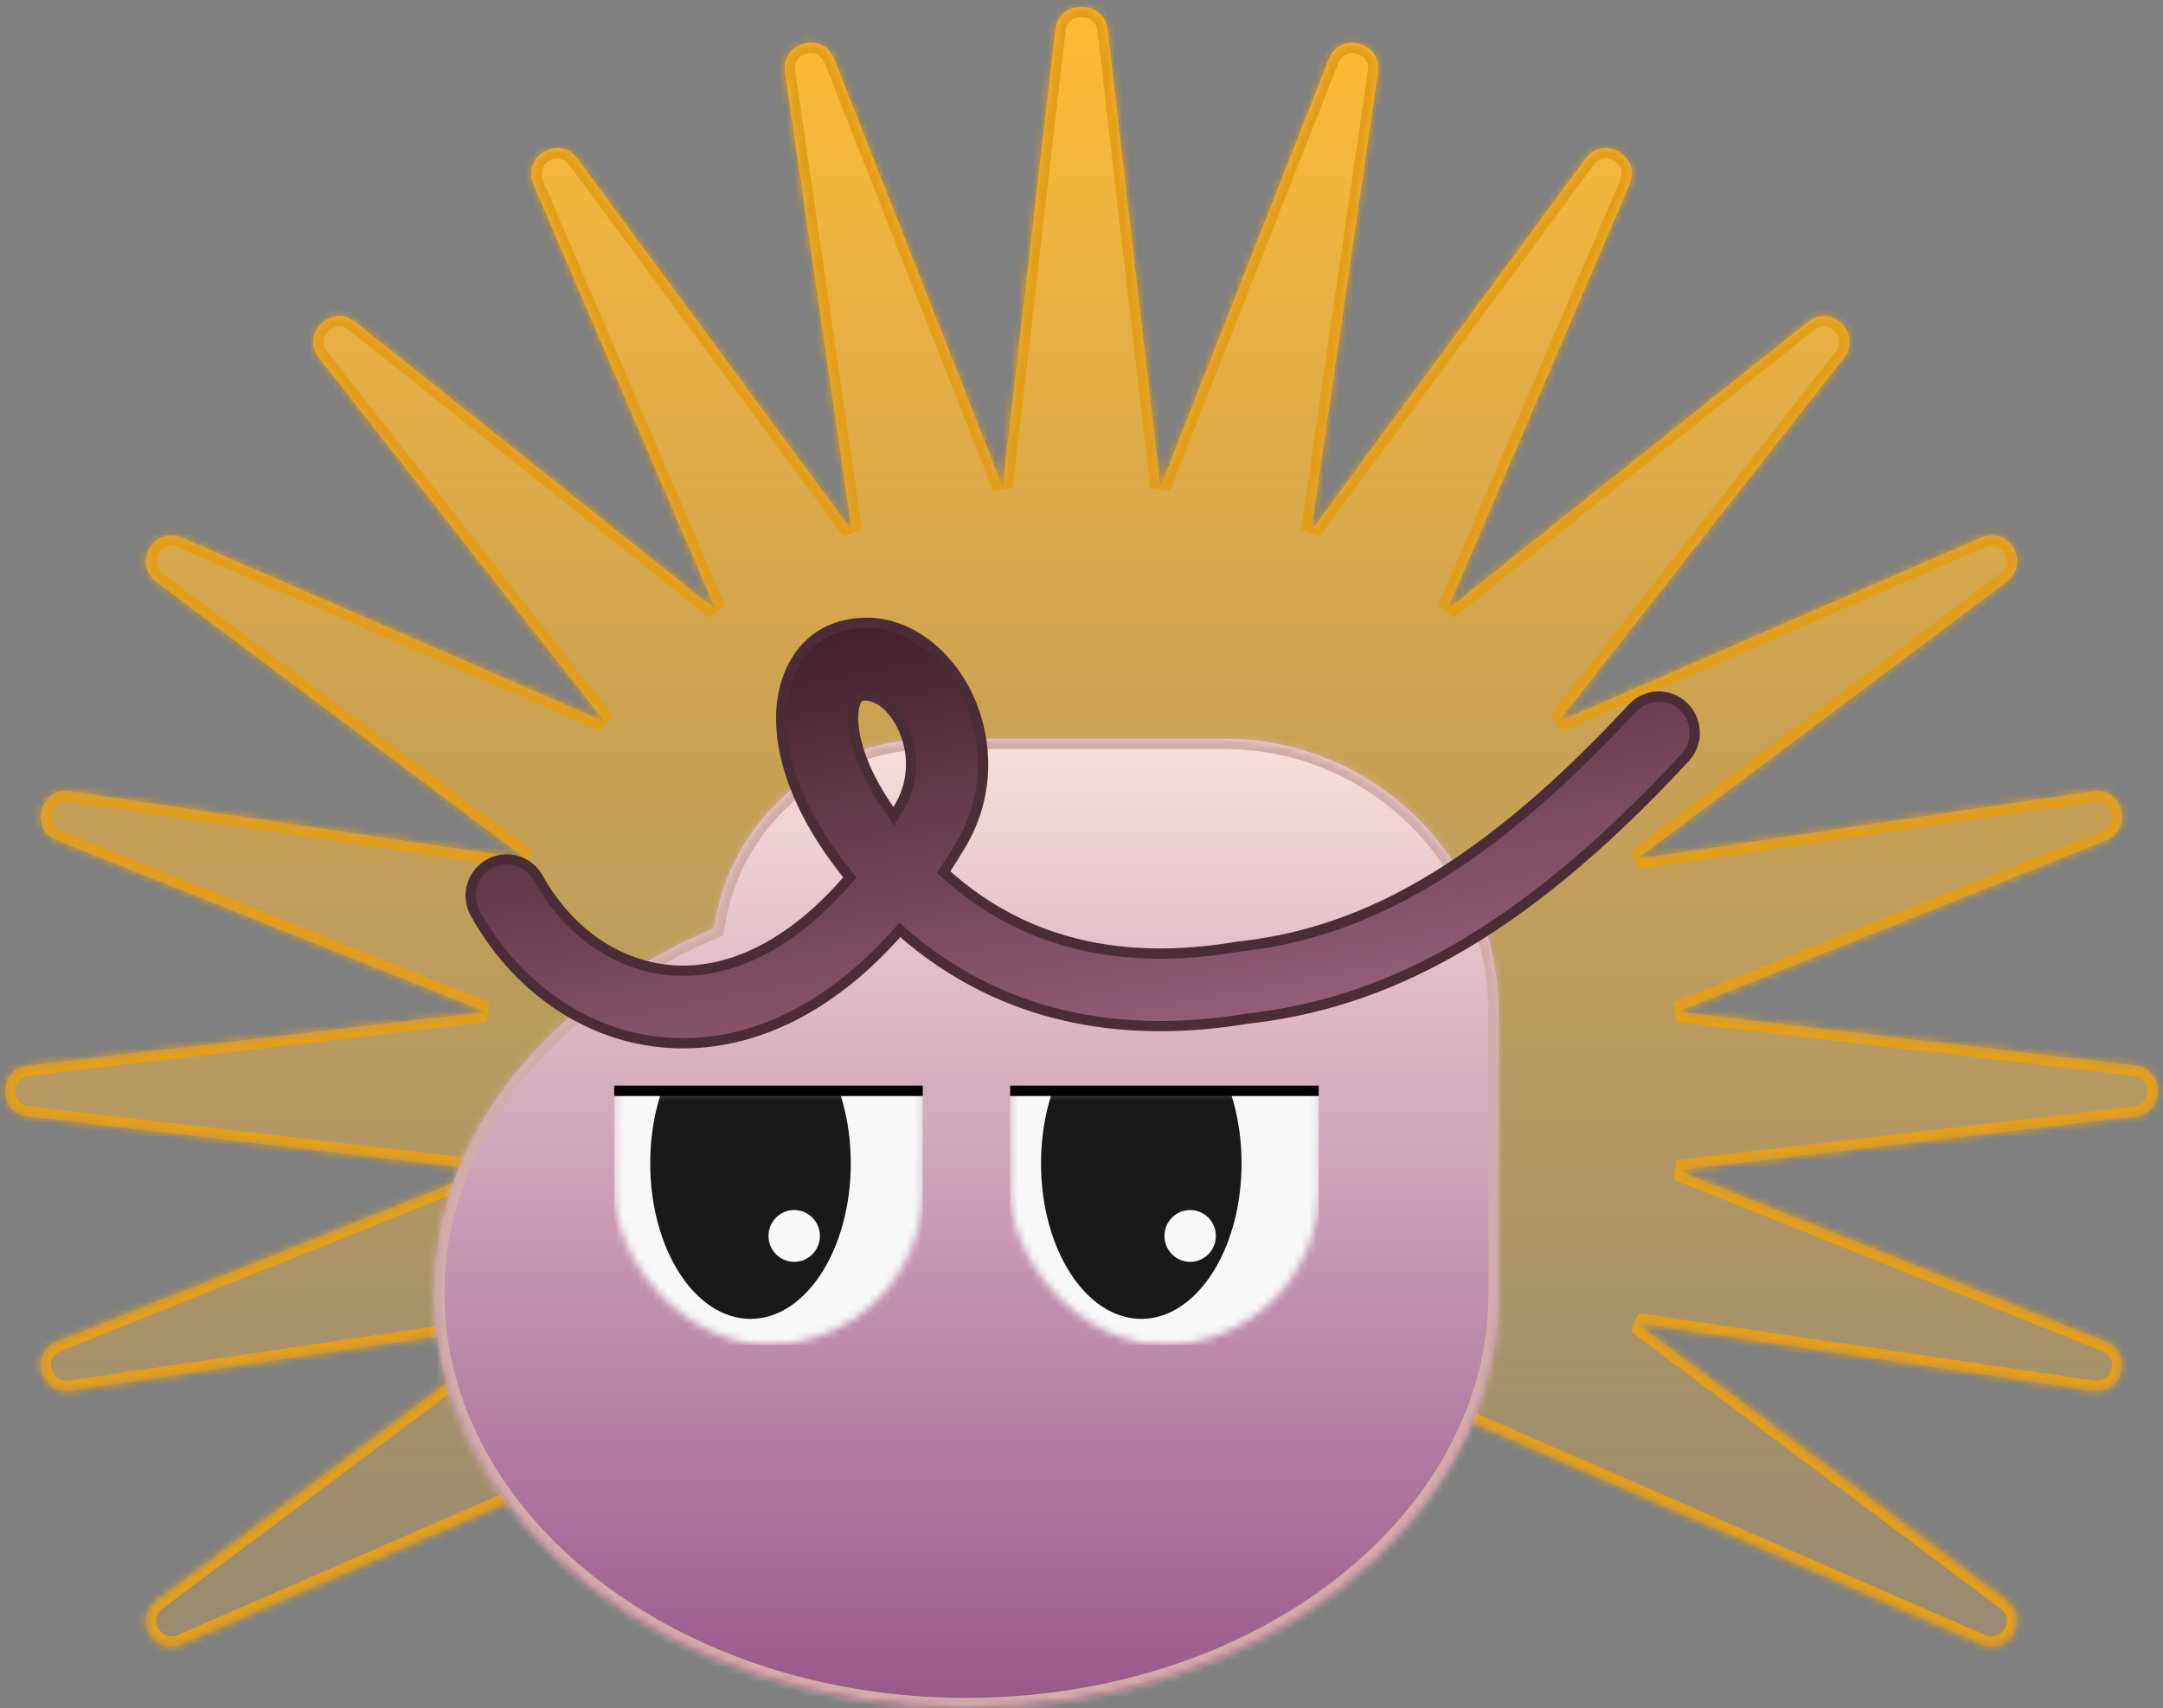 <svg width="290" height="229" viewBox="0 0 290 229" fill="none" xmlns="http://www.w3.org/2000/svg">
<rect x="0" y="0" width="290" height="229" fill="#808080" stroke="none"/>
<mask id="path-1-inside-1_214_12106" fill="white">
<path fill-rule="evenodd" clip-rule="evenodd" d="M155.584 65.266L148.5 3.975C148.261 1.911 146.618 0.897 145 0.935C143.383 0.897 141.74 1.911 141.501 3.975L134.416 65.266L111.837 7.917C110.343 4.121 104.66 5.656 105.248 9.697L114.194 71.099L77.418 21.269C74.997 17.989 69.912 20.948 71.519 24.701L95.934 81.697L47.596 43.142C44.411 40.602 40.27 44.776 42.79 47.987L81.065 96.743L24.37 72.067C20.636 70.442 17.715 75.542 20.978 77.989L70.501 115.123L9.407 106.08C5.378 105.483 3.869 111.161 7.654 112.675L65.074 135.644L3.713 142.85C-0.333 143.325 -0.333 149.199 3.713 149.674L65.065 156.879L7.642 179.85C3.857 181.364 5.366 187.041 9.395 186.445L70.51 177.398L20.983 214.535C17.72 216.983 20.64 222.082 24.375 220.457L130.05 174.464C130.832 175.167 131.926 175.502 133.034 175.271C133.859 176.638 135.476 177.207 136.92 176.779C137.937 177.813 139.546 178.118 140.907 177.417C142.054 178.488 143.733 178.61 145 177.837C146.268 178.61 147.946 178.488 149.093 177.417C150.454 178.118 152.063 177.813 153.081 176.779C154.525 177.207 156.141 176.638 156.967 175.271C158.074 175.502 159.169 175.167 159.951 174.464L265.626 220.457C269.36 222.082 272.281 216.983 269.017 214.535L219.491 177.398L280.606 186.445C284.634 187.041 286.144 181.364 282.359 179.85L224.935 156.879L286.287 149.674C290.333 149.199 290.333 143.325 286.287 142.85L224.927 135.644L282.346 112.675C286.131 111.161 284.622 105.483 280.593 106.08L219.5 115.123L269.022 77.989C272.286 75.542 269.365 70.442 265.63 72.067L208.936 96.743L247.211 47.987C249.731 44.776 245.589 40.602 242.404 43.142L194.066 81.697L218.481 24.701C220.089 20.948 215.003 17.989 212.582 21.269L175.807 71.099L184.752 9.696C185.341 5.656 179.658 4.121 178.163 7.917L155.584 65.266Z"/>
</mask>
<path fill-rule="evenodd" clip-rule="evenodd" d="M155.584 65.266L148.5 3.975C148.261 1.911 146.618 0.897 145 0.935C143.383 0.897 141.74 1.911 141.501 3.975L134.416 65.266L111.837 7.917C110.343 4.121 104.66 5.656 105.248 9.697L114.194 71.099L77.418 21.269C74.997 17.989 69.912 20.948 71.519 24.701L95.934 81.697L47.596 43.142C44.411 40.602 40.27 44.776 42.79 47.987L81.065 96.743L24.37 72.067C20.636 70.442 17.715 75.542 20.978 77.989L70.501 115.123L9.407 106.08C5.378 105.483 3.869 111.161 7.654 112.675L65.074 135.644L3.713 142.85C-0.333 143.325 -0.333 149.199 3.713 149.674L65.065 156.879L7.642 179.85C3.857 181.364 5.366 187.041 9.395 186.445L70.51 177.398L20.983 214.535C17.72 216.983 20.64 222.082 24.375 220.457L130.05 174.464C130.832 175.167 131.926 175.502 133.034 175.271C133.859 176.638 135.476 177.207 136.92 176.779C137.937 177.813 139.546 178.118 140.907 177.417C142.054 178.488 143.733 178.61 145 177.837C146.268 178.61 147.946 178.488 149.093 177.417C150.454 178.118 152.063 177.813 153.081 176.779C154.525 177.207 156.141 176.638 156.967 175.271C158.074 175.502 159.169 175.167 159.951 174.464L265.626 220.457C269.36 222.082 272.281 216.983 269.017 214.535L219.491 177.398L280.606 186.445C284.634 187.041 286.144 181.364 282.359 179.85L224.935 156.879L286.287 149.674C290.333 149.199 290.333 143.325 286.287 142.85L224.927 135.644L282.346 112.675C286.131 111.161 284.622 105.483 280.593 106.08L219.5 115.123L269.022 77.989C272.286 75.542 269.365 70.442 265.63 72.067L208.936 96.743L247.211 47.987C249.731 44.776 245.589 40.602 242.404 43.142L194.066 81.697L218.481 24.701C220.089 20.948 215.003 17.989 212.582 21.269L175.807 71.099L184.752 9.696C185.341 5.656 179.658 4.121 178.163 7.917L155.584 65.266Z" fill="url(#paint0_linear_214_12106)"/>
<path d="M148.5 3.975L147.134 4.133L147.134 4.133L148.5 3.975ZM155.584 65.266L154.219 65.424L156.863 65.769L155.584 65.266ZM145 0.935L144.969 2.309L145 2.309L145.032 2.309L145 0.935ZM141.501 3.975L142.866 4.133L142.866 4.133L141.501 3.975ZM134.416 65.266L133.138 65.769L135.781 65.424L134.416 65.266ZM111.837 7.917L110.559 8.42L110.559 8.42L111.837 7.917ZM105.248 9.697L103.888 9.895L103.888 9.895L105.248 9.697ZM114.194 71.099L113.088 71.915L115.554 70.901L114.194 71.099ZM77.418 21.269L76.312 22.085L76.312 22.085L77.418 21.269ZM71.519 24.701L72.782 24.16L72.782 24.16L71.519 24.701ZM95.934 81.697L95.077 82.771L97.197 81.155L95.934 81.697ZM47.596 43.142L46.74 44.216L46.74 44.216L47.596 43.142ZM42.79 47.987L41.709 48.835L41.709 48.835L42.79 47.987ZM81.065 96.743L80.516 98.003L82.145 95.894L81.065 96.743ZM24.37 72.067L24.918 70.807L24.918 70.807L24.37 72.067ZM20.978 77.989L20.154 79.088L20.154 79.088L20.978 77.989ZM70.501 115.123L70.299 116.482L71.325 114.023L70.501 115.123ZM9.407 106.08L9.608 104.72L9.608 104.72L9.407 106.08ZM7.654 112.675L8.164 111.399L8.164 111.399L7.654 112.675ZM65.074 135.644L65.234 137.008L65.584 134.368L65.074 135.644ZM3.713 142.85L3.553 141.485L3.553 141.485L3.713 142.85ZM3.713 149.674L3.553 151.039L3.553 151.039L3.713 149.674ZM65.065 156.879L65.576 158.155L65.225 155.514L65.065 156.879ZM7.642 179.85L7.131 178.574L7.131 178.574L7.642 179.85ZM9.395 186.445L9.596 187.804L9.596 187.804L9.395 186.445ZM70.51 177.398L71.334 178.498L70.309 176.039L70.51 177.398ZM20.983 214.535L20.159 213.436L20.159 213.436L20.983 214.535ZM24.375 220.457L23.826 219.197L23.826 219.197L24.375 220.457ZM130.05 174.464L130.968 173.442L130.311 172.851L129.501 173.204L130.05 174.464ZM133.034 175.271L134.21 174.56L133.707 173.727L132.753 173.925L133.034 175.271ZM136.92 176.779L137.899 175.815L137.32 175.227L136.529 175.462L136.92 176.779ZM140.907 177.417L141.845 176.413L141.138 175.753L140.278 176.196L140.907 177.417ZM145 177.837L145.715 176.664L145 176.228L144.285 176.664L145 177.837ZM149.093 177.417L149.722 176.196L148.863 175.753L148.156 176.413L149.093 177.417ZM153.081 176.779L153.471 175.462L152.68 175.227L152.102 175.815L153.081 176.779ZM156.967 175.271L157.247 173.925L156.294 173.727L155.79 174.56L156.967 175.271ZM159.951 174.464L160.499 173.204L159.689 172.851L159.032 173.442L159.951 174.464ZM265.626 220.457L265.077 221.717L265.077 221.717L265.626 220.457ZM269.017 214.535L269.842 213.436L269.842 213.436L269.017 214.535ZM219.491 177.398L219.692 176.039L218.666 178.498L219.491 177.398ZM280.606 186.445L280.404 187.804L280.404 187.804L280.606 186.445ZM282.359 179.85L282.869 178.574L282.869 178.574L282.359 179.85ZM224.935 156.879L224.775 155.514L224.425 158.155L224.935 156.879ZM286.287 149.674L286.447 151.039L286.447 151.039L286.287 149.674ZM286.287 142.85L286.447 141.485L286.447 141.485L286.287 142.85ZM224.927 135.644L224.416 134.368L224.767 137.008L224.927 135.644ZM282.346 112.675L282.857 113.95L282.857 113.95L282.346 112.675ZM280.593 106.08L280.795 107.439L280.795 107.439L280.593 106.08ZM219.5 115.123L218.675 114.023L219.701 116.482L219.5 115.123ZM269.022 77.989L269.847 79.088L269.847 79.088L269.022 77.989ZM265.63 72.067L266.179 73.327L266.179 73.327L265.63 72.067ZM208.936 96.743L207.855 95.894L209.484 98.003L208.936 96.743ZM247.211 47.987L246.13 47.138L246.13 47.138L247.211 47.987ZM242.404 43.142L241.547 42.068L241.547 42.068L242.404 43.142ZM194.066 81.697L192.803 81.155L194.923 82.771L194.066 81.697ZM218.481 24.701L219.744 25.242L219.744 25.242L218.481 24.701ZM212.582 21.269L213.688 22.085L213.688 22.085L212.582 21.269ZM175.807 71.099L174.447 70.901L176.912 71.915L175.807 71.099ZM184.752 9.696L186.112 9.895L186.112 9.895L184.752 9.696ZM178.163 7.917L176.884 7.413L176.884 7.413L178.163 7.917ZM147.134 4.133L154.219 65.424L156.949 65.108L149.865 3.817L147.134 4.133ZM145.032 2.309C146.064 2.285 146.991 2.891 147.134 4.133L149.865 3.817C149.531 0.931 147.172 -0.49 144.969 -0.439L145.032 2.309ZM145.032 -0.439C142.829 -0.49 140.469 0.93 140.136 3.817L142.866 4.133C143.01 2.891 143.937 2.285 144.969 2.309L145.032 -0.439ZM140.136 3.817L133.051 65.108L135.781 65.424L142.866 4.133L140.136 3.817ZM110.559 8.42L133.138 65.769L135.695 64.763L113.116 7.413L110.559 8.42ZM106.608 9.498C106.246 7.012 109.685 6.202 110.559 8.42L113.116 7.413C111.001 2.041 103.073 4.301 103.888 9.895L106.608 9.498ZM115.554 70.901L106.608 9.498L103.888 9.895L112.834 71.297L115.554 70.901ZM76.312 22.085L113.088 71.915L115.3 70.283L78.524 20.453L76.312 22.085ZM72.782 24.16C72.295 23.023 72.776 22.043 73.649 21.535C74.519 21.029 75.586 21.1 76.312 22.085L78.524 20.453C76.83 18.157 74.143 18.068 72.267 19.16C70.394 20.25 69.136 22.627 70.256 25.243L72.782 24.16ZM97.197 81.155L72.782 24.16L70.256 25.243L94.671 82.238L97.197 81.155ZM46.74 44.216L95.077 82.771L96.791 80.622L48.453 42.068L46.74 44.216ZM43.871 47.138C43.106 46.164 43.318 45.092 44.029 44.376C44.738 43.661 45.784 43.454 46.74 44.216L48.453 42.068C46.224 40.289 43.606 40.899 42.078 42.44C40.552 43.978 39.953 46.599 41.709 48.835L43.871 47.138ZM82.145 95.894L43.871 47.138L41.709 48.835L79.984 97.591L82.145 95.894ZM23.822 73.327L80.516 98.003L81.613 95.483L24.918 70.807L23.822 73.327ZM21.803 76.889C20.813 76.147 20.741 75.059 21.242 74.184C21.742 73.311 22.701 72.839 23.822 73.327L24.918 70.807C22.305 69.67 19.936 70.936 18.858 72.818C17.781 74.698 17.88 77.383 20.154 79.088L21.803 76.889ZM71.325 114.023L21.803 76.889L20.154 79.088L69.676 116.222L71.325 114.023ZM9.206 107.439L70.299 116.482L70.702 113.764L9.608 104.72L9.206 107.439ZM8.164 111.399C5.835 110.467 6.85 107.09 9.206 107.439L9.608 104.72C3.906 103.876 1.903 111.854 7.144 113.95L8.164 111.399ZM65.584 134.368L8.164 111.399L7.144 113.95L64.563 136.919L65.584 134.368ZM3.874 144.215L65.234 137.008L64.913 134.279L3.553 141.485L3.874 144.215ZM3.874 148.309C1.446 148.024 1.446 144.5 3.874 144.215L3.553 141.485C-2.112 142.15 -2.112 150.373 3.553 151.039L3.874 148.309ZM65.225 155.514L3.874 148.309L3.553 151.039L64.905 158.244L65.225 155.514ZM8.152 181.126L65.576 158.155L64.555 155.603L7.131 178.574L8.152 181.126ZM9.194 185.085C6.838 185.434 5.823 182.057 8.152 181.126L7.131 178.574C1.89 180.67 3.894 188.648 9.596 187.804L9.194 185.085ZM70.309 176.039L9.194 185.085L9.596 187.804L70.711 178.758L70.309 176.039ZM21.807 215.635L71.334 178.498L69.685 176.299L20.159 213.436L21.807 215.635ZM23.826 219.197C22.706 219.685 21.747 219.214 21.247 218.341C20.746 217.465 20.818 216.377 21.807 215.635L20.159 213.436C17.885 215.141 17.786 217.827 18.862 219.706C19.941 221.589 22.31 222.855 24.923 221.717L23.826 219.197ZM129.501 173.204L23.826 219.197L24.923 221.717L130.598 175.724L129.501 173.204ZM132.753 173.925C132.093 174.063 131.44 173.866 130.968 173.442L129.131 175.485C130.223 176.468 131.759 176.94 133.314 176.616L132.753 173.925ZM131.857 175.981C133.016 177.901 135.286 178.697 137.31 178.097L136.529 175.462C135.666 175.718 134.702 175.375 134.21 174.56L131.857 175.981ZM140.278 176.196C139.468 176.612 138.508 176.433 137.899 175.815L135.94 177.743C137.367 179.192 139.624 179.624 141.536 178.639L140.278 176.196ZM139.97 178.422C141.581 179.926 143.938 180.094 145.715 179.011L144.285 176.664C143.528 177.125 142.528 177.05 141.845 176.413L139.97 178.422ZM148.156 176.413C147.473 177.05 146.473 177.125 145.715 176.664L144.285 179.011C146.063 180.094 148.419 179.926 150.031 178.422L148.156 176.413ZM148.464 178.639C150.376 179.624 152.634 179.192 154.06 177.743L152.102 175.815C151.493 176.433 150.532 176.612 149.722 176.196L148.464 178.639ZM155.79 174.56C155.298 175.375 154.335 175.718 153.471 175.462L152.69 178.097C154.714 178.697 156.984 177.901 158.143 175.981L155.79 174.56ZM156.686 176.616C158.241 176.94 159.777 176.468 160.87 175.485L159.032 173.442C158.561 173.866 157.907 174.063 157.247 173.925L156.686 176.616ZM159.402 175.724L265.077 221.717L266.174 219.197L160.499 173.204L159.402 175.724ZM265.077 221.717C267.691 222.855 270.06 221.589 271.138 219.706C272.215 217.827 272.116 215.141 269.842 213.436L268.193 215.635C269.182 216.377 269.255 217.465 268.753 218.341C268.253 219.214 267.295 219.685 266.174 219.197L265.077 221.717ZM269.842 213.436L220.315 176.299L218.666 178.498L268.193 215.635L269.842 213.436ZM219.289 178.758L280.404 187.804L280.807 185.085L219.692 176.039L219.289 178.758ZM280.404 187.804C286.106 188.648 288.11 180.67 282.869 178.574L281.848 181.126C284.177 182.057 283.162 185.434 280.807 185.085L280.404 187.804ZM282.869 178.574L225.446 155.603L224.425 158.155L281.848 181.126L282.869 178.574ZM225.096 158.244L286.447 151.039L286.127 148.309L224.775 155.514L225.096 158.244ZM286.447 151.039C292.112 150.373 292.112 142.15 286.447 141.485L286.127 144.215C288.554 144.5 288.555 148.024 286.127 148.309L286.447 151.039ZM286.447 141.485L225.087 134.279L224.767 137.008L286.127 144.215L286.447 141.485ZM225.437 136.919L282.857 113.95L281.836 111.399L224.416 134.368L225.437 136.919ZM282.857 113.95C288.098 111.854 286.094 103.876 280.392 104.72L280.795 107.439C283.15 107.09 284.165 110.467 281.836 111.399L282.857 113.95ZM280.392 104.72L219.299 113.764L219.701 116.482L280.795 107.439L280.392 104.72ZM220.324 116.222L269.847 79.088L268.198 76.889L218.675 114.023L220.324 116.222ZM269.847 79.088C272.121 77.383 272.22 74.698 271.143 72.818C270.065 70.936 267.695 69.67 265.082 70.807L266.179 73.327C267.3 72.839 268.258 73.311 268.758 74.184C269.26 75.059 269.187 76.147 268.198 76.889L269.847 79.088ZM265.082 70.807L208.387 95.483L209.484 98.003L266.179 73.327L265.082 70.807ZM210.017 97.591L248.291 48.835L246.13 47.138L207.855 95.894L210.017 97.591ZM248.291 48.835C250.047 46.599 249.448 43.978 247.922 42.44C246.394 40.899 243.777 40.289 241.547 42.068L243.261 44.216C244.216 43.454 245.263 43.661 245.971 44.376C246.682 45.092 246.894 46.164 246.13 47.138L248.291 48.835ZM241.547 42.068L193.209 80.622L194.923 82.771L243.261 44.216L241.547 42.068ZM195.329 82.238L219.744 25.242L217.218 24.16L192.803 81.155L195.329 82.238ZM219.744 25.242C220.865 22.627 219.607 20.25 217.734 19.16C215.858 18.068 213.171 18.157 211.477 20.453L213.688 22.085C214.415 21.1 215.481 21.029 216.351 21.535C217.224 22.043 217.706 23.023 217.218 24.16L219.744 25.242ZM211.477 20.453L174.701 70.283L176.912 71.915L213.688 22.085L211.477 20.453ZM177.166 71.297L186.112 9.895L183.392 9.498L174.447 70.901L177.166 71.297ZM186.112 9.895C186.927 4.301 179 2.041 176.884 7.413L179.442 8.42C180.315 6.202 183.755 7.012 183.392 9.498L186.112 9.895ZM176.884 7.413L154.306 64.763L156.863 65.769L179.442 8.42L176.884 7.413Z" fill="#E49E18" mask="url(#path-1-inside-1_214_12106)"/>
<mask id="path-3-inside-2_214_12106" fill="white">
<path fill-rule="evenodd" clip-rule="evenodd" d="M200.933 173.406C200.933 204.11 168.986 229 129.578 229C90.169 229 58.223 204.11 58.223 173.406C58.223 152.242 73.401 133.84 95.74 124.448C97.755 110.094 110.086 99.049 124.996 99.049H164.175C184.476 99.049 200.933 115.506 200.933 135.807V173.406L200.933 173.406Z"/>
</mask>
<path fill-rule="evenodd" clip-rule="evenodd" d="M200.933 173.406C200.933 204.11 168.986 229 129.578 229C90.169 229 58.223 204.11 58.223 173.406C58.223 152.242 73.401 133.84 95.74 124.448C97.755 110.094 110.086 99.049 124.996 99.049H164.175C184.476 99.049 200.933 115.506 200.933 135.807V173.406L200.933 173.406Z" fill="url(#paint1_linear_214_12106)"/>
<path d="M200.933 173.406L201.179 172.054L199.559 171.759V173.406H200.933ZM95.74 124.448L96.273 125.715L96.992 125.412L97.101 124.639L95.74 124.448ZM200.933 173.406L200.688 174.758L202.308 175.052V173.406H200.933ZM199.559 173.406C199.559 203.051 168.566 227.626 129.578 227.626V230.374C169.406 230.374 202.307 205.168 202.307 173.406H199.559ZM129.578 227.626C90.589 227.626 59.597 203.051 59.597 173.406H56.849C56.849 205.168 89.75 230.374 129.578 230.374V227.626ZM59.597 173.406C59.597 152.955 74.278 134.962 96.273 125.715L95.207 123.181C72.525 132.718 56.849 151.528 56.849 173.406H59.597ZM97.101 124.639C99.022 110.954 110.781 100.423 124.996 100.423V97.675C109.391 97.675 96.489 109.234 94.379 124.257L97.101 124.639ZM124.996 100.423H164.175V97.675H124.996V100.423ZM164.175 100.423C183.717 100.423 199.559 116.265 199.559 135.807H202.308C202.308 114.747 185.235 97.675 164.175 97.675V100.423ZM199.559 135.807V173.406H202.308V135.807H199.559ZM201.179 172.054L201.179 172.054L200.687 174.758L200.688 174.758L201.179 172.054Z" fill="#D3ACA9" mask="url(#path-3-inside-2_214_12106)"/>
<mask id="mask0_214_12106" style="mask-type:alpha" maskUnits="userSpaceOnUse" x="82" y="110" width="42" height="71">
<rect x="82.352" y="110.798" width="41.365" height="69.493" rx="20.683" fill="#D9D9D9"/>
</mask>
<g mask="url(#mask0_214_12106)">
<rect x="82.352" y="146.24" width="41.365" height="34.051" fill="#F8F8F8"/>
</g>
<mask id="mask1_214_12106" style="mask-type:alpha" maskUnits="userSpaceOnUse" x="82" y="146" width="42" height="35">
<mask id="mask2_214_12106" style="mask-type:alpha" maskUnits="userSpaceOnUse" x="82" y="110" width="42" height="71">
<rect x="82.352" y="110.798" width="41.365" height="69.493" rx="20.683" fill="#D9D9D9"/>
</mask>
<g mask="url(#mask2_214_12106)">
<rect x="82.352" y="146.24" width="41.365" height="34.051" fill="#D9D9D9"/>
</g>
</mask>
<g mask="url(#mask1_214_12106)">
<ellipse cx="100.621" cy="155.968" rx="13.444" ry="20.848" fill="#191919"/>
</g>
<ellipse cx="106.481" cy="165.697" rx="3.447" ry="3.475" fill="#F8F8F8"/>
<rect x="82.352" y="145.545" width="41.365" height="1.39" fill="black"/>
<mask id="mask3_214_12106" style="mask-type:alpha" maskUnits="userSpaceOnUse" x="135" y="110" width="42" height="71">
<rect x="135.437" y="110.798" width="41.365" height="69.493" rx="20.683" fill="#D9D9D9"/>
</mask>
<g mask="url(#mask3_214_12106)">
<rect x="135.437" y="146.24" width="41.365" height="34.051" fill="#F8F8F8"/>
</g>
<mask id="mask4_214_12106" style="mask-type:alpha" maskUnits="userSpaceOnUse" x="135" y="146" width="42" height="35">
<mask id="mask5_214_12106" style="mask-type:alpha" maskUnits="userSpaceOnUse" x="135" y="110" width="42" height="71">
<rect x="135.437" y="110.798" width="41.365" height="69.493" rx="20.683" fill="#D9D9D9"/>
</mask>
<g mask="url(#mask5_214_12106)">
<rect x="135.437" y="146.24" width="41.365" height="34.051" fill="#D9D9D9"/>
</g>
</mask>
<g mask="url(#mask4_214_12106)">
<ellipse cx="153.017" cy="155.968" rx="13.444" ry="20.848" fill="#191919"/>
</g>
<ellipse cx="159.567" cy="165.697" rx="3.447" ry="3.475" fill="#F8F8F8"/>
<rect x="135.437" y="145.545" width="41.365" height="1.39" fill="black"/>
<path fill-rule="evenodd" clip-rule="evenodd" d="M218.867 94.931C197.223 118.305 180.955 125.283 166.017 126.916L165.882 126.931L165.749 126.953C153.428 129.011 144.018 127.279 136.75 123.843C132.839 121.994 129.456 119.607 126.521 116.925C127.325 115.711 128.116 114.446 128.894 113.131C132.952 106.267 132.398 98.542 129.517 92.834C126.756 87.365 120.959 82.369 113.794 83.719C107.457 84.914 104.721 90.666 104.729 96.322C104.736 101.962 107.208 108.601 112.062 115.199C112.659 116.01 113.284 116.822 113.939 117.631C106.533 126.362 98.975 129.78 92.628 130.11C84.338 130.542 76.658 125.803 72.143 117.698C70.838 115.355 67.896 114.522 65.572 115.838C63.248 117.153 62.422 120.118 63.727 122.461C69.726 133.23 80.576 140.479 93.126 139.826C102.532 139.337 112.08 134.463 120.642 124.677C124.065 127.713 128.039 130.47 132.651 132.651C141.813 136.983 153.179 138.889 167.193 136.573C184.979 134.596 203.215 126.092 225.923 101.569C227.742 99.605 227.636 96.527 225.688 94.694C223.74 92.861 220.686 92.967 218.867 94.931ZM119.832 109.427C119.827 109.419 119.821 109.411 119.815 109.403C115.761 103.893 114.385 99.24 114.381 96.309C114.377 93.478 115.406 93.309 115.557 93.285C115.561 93.284 115.565 93.283 115.568 93.283C116.873 93.037 119.21 93.868 120.914 97.246C122.499 100.386 122.744 104.529 120.603 108.151C120.347 108.584 120.09 109.009 119.832 109.427Z" fill="url(#paint2_linear_214_12106)" stroke="#4C2D37" stroke-width="1.374" stroke-linecap="round"/>
<defs>
<linearGradient id="paint0_linear_214_12106" x1="145" y1="0.934" x2="145" y2="220.771" gradientUnits="userSpaceOnUse">
<stop stop-color="#FFBA33"/>
<stop offset="1" stop-color="#DDAB4C" stop-opacity="0.26"/>
</linearGradient>
<linearGradient id="paint1_linear_214_12106" x1="129.578" y1="99.049" x2="129.578" y2="229" gradientUnits="userSpaceOnUse">
<stop stop-color="#F9DEDC"/>
<stop offset="1" stop-color="#99578A"/>
</linearGradient>
<linearGradient id="paint2_linear_214_12106" x1="150.857" y1="139.862" x2="139.37" y2="78.9" gradientUnits="userSpaceOnUse">
<stop stop-color="#945E78"/>
<stop offset="1" stop-color="#431F2B"/>
</linearGradient>
</defs>
</svg>
